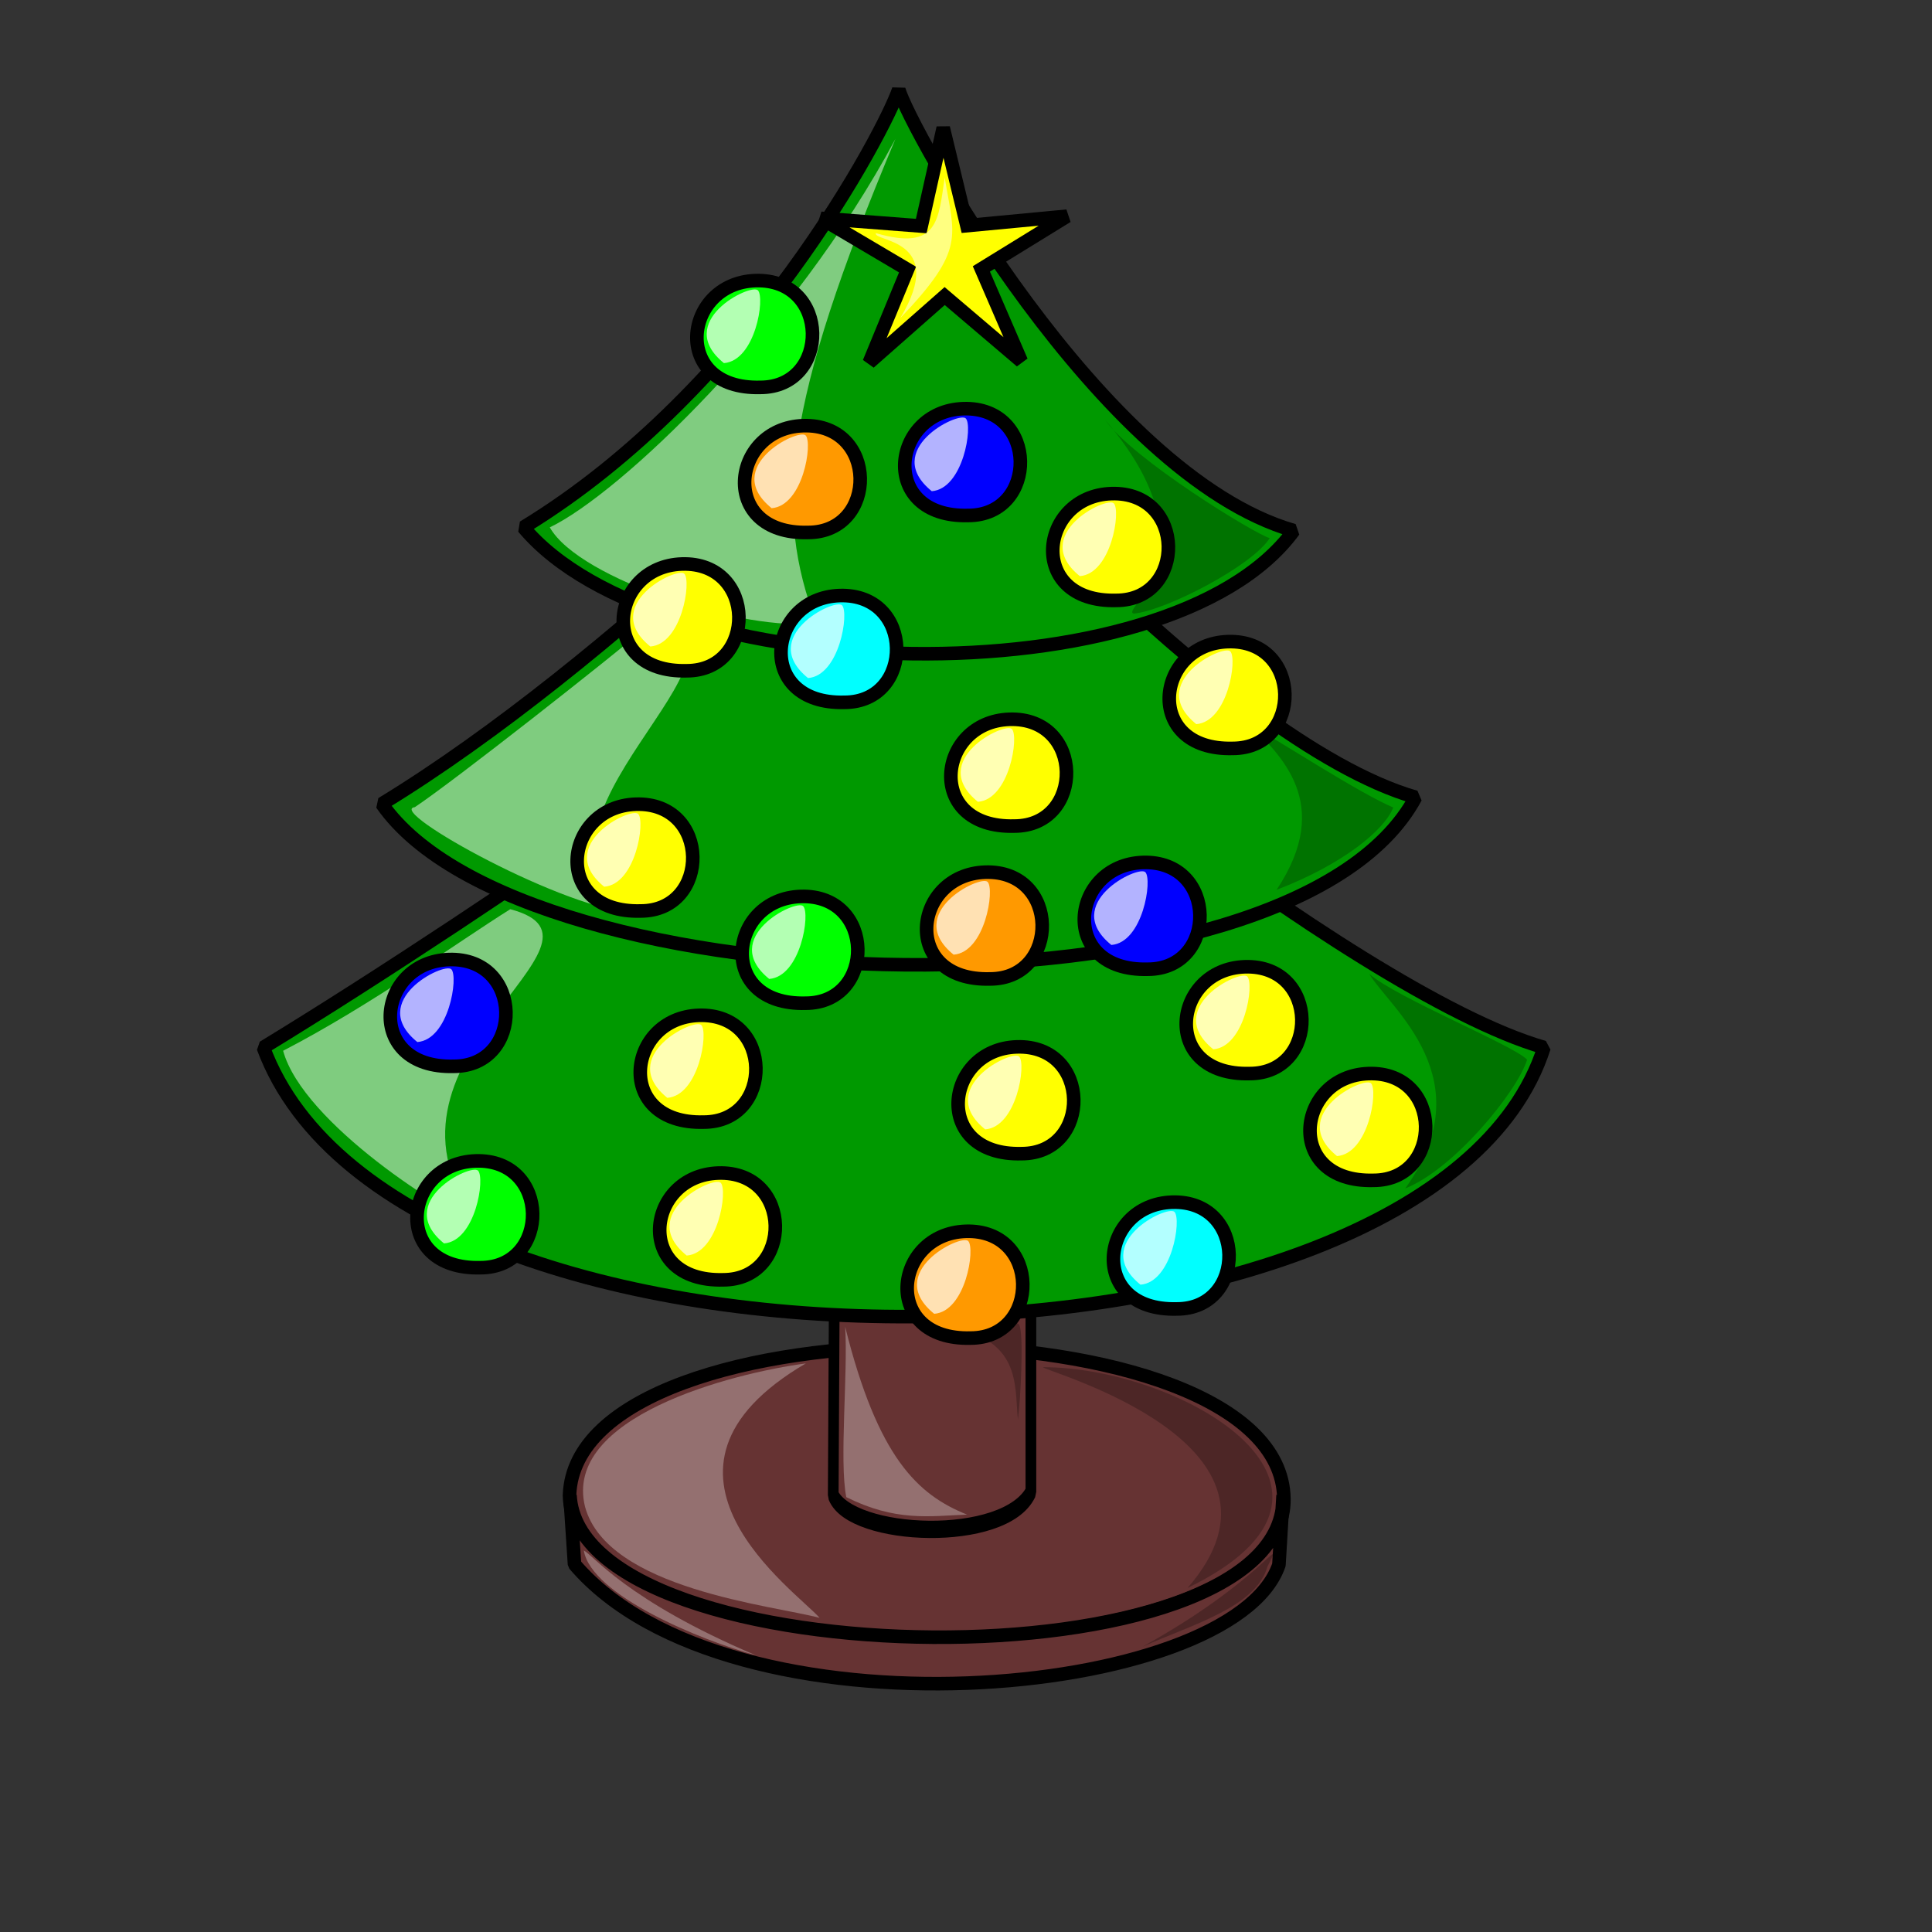 <?xml version="1.0" encoding="UTF-8" standalone="no"?>
<!DOCTYPE svg  PUBLIC '-//W3C//DTD SVG 20010904//EN'  'http://www.w3.org/TR/2001/REC-SVG-20010904/DTD/svg10.dtd'>
<svg xmlns="http://www.w3.org/2000/svg" height="400pt" width="400pt" xmlns:xlink="http://www.w3.org/1999/xlink">
 <rect width="100%" height="100%" fill="#333333" stroke="none"/>
 <g stroke-linejoin="bevel" fill-rule="evenodd" stroke="#000000">
  <path d="m157.22 412.76c0.91 52.71 198.11 52.71 197.2 0.91-0.9-55.44-195.38-56.35-197.2-0.91z" stroke-width="3.75" fill="#663333"/>
  <path d="m212.66 306.43l-0.91 107.23c7.94 11.82 76.77 13.64 88.15-0.9v-107.24c-10 15.45-67.25 20.9-87.24 0.91z" transform="matrix(.619 0 0 1 98.944 -.909)" stroke-width="4.768" fill="#663333"/>
  <g stroke-width="3.75">
   <path d="m248.1 24.708c-3.64 10.905-113.6 87.242-176.31 125.41 37.26 100.87 322.62 97.24 353.52 0-53.62-15.45-174.49-115.42-177.21-125.41z" transform="translate(.909 139.04)" fill="#009900"/>
   <path d="m248.1 24.708c-3.64 10.905-79.98 87.242-142.68 125.41 39.08 56.34 250.82 62.71 285.36-1.82-53.62-15.45-139.96-113.6-142.68-123.59z" transform="translate(-3.7253e-7 71.794)" fill="#009900"/>
   <path d="m157.34 412.76l1.26 19.08c42.71 49.98 181.72 37.39 194.45 0.13l1.15-19.21c1.82 53.62-194.13 50.89-196.86 0z" fill="#663333"/>
   <path d="m248.1 24.708c-3.64 10.905-40.9 82.702-103.6 120.87 37.26 44.53 178.12 48.16 212.65 0.9-53.62-15.44-106.33-111.78-109.05-121.77z" fill="#009900"/>
  </g>
 </g>
 <g fill="#ffffff" fill-rule="evenodd">
  <path d="m247.19 38.34c-28.17 52.709-76.34 98.15-95.42 107.24 8.18 14.54 54.52 29.08 73.61 26.35-11.82-30.9-9.09-59.98 21.81-133.59z" fill-opacity=".5"/>
  <path d="m179.94 171.93c-11.82 10-54.53 43.62-65.43 50.89-8.18 0.91 42.71 29.08 60.89 29.08-39.99-23.62 41.8-74.52 4.54-79.97z" fill-opacity=".498"/>
  <path d="m140.86 250.99c-14.54 9.09-38.17 26.36-62.705 39.08 5.453 19.99 45.435 45.44 54.525 48.17-36.349-45.44 42.72-78.16 8.18-87.25z" fill-opacity=".498"/>
  <g fill-opacity=".3">
   <path d="m233.31 366.28c0.81 12.73-1.67 37.21 0.31 47.01 13.64 6.77 22.66 5.26 33.34 4.82-13.63-5.45-24.63-15.72-33.65-51.83z"/>
   <path d="m222.46 376.37c-20.66 2.76-67.15 14.81-60.95 39.61 6.19 22.72 51.99 27.2 64.74 30.64-6.2-7.23-54.41-40.63-3.79-70.25z"/>
   <path d="m161.16 428.03c2.41 1.03 11.71 13.77 47.52 28.93-15.15-4.14-45.45-16.54-47.52-28.93z" transform=""/>
  </g>
 </g>
 <g fill="#000000" fill-rule="evenodd">
  <path d="m315.44 454.54c14.12-6.2 31.33-11.02 34.43-22.04 5.17-10.33-1.37 3.79-34.43 22.04z" fill-opacity=".25"/>
  <g fill-opacity=".247">
   <path d="m287.89 377.41c38.57 0 96.07 33.74 39.94 60.95 34.79-39.95-39.94-59.92-39.94-60.95z"/>
   <path d="m259.65 366.04s20.32-2.75 21.69-0.34c1.38 2.41 0.35 21.35-0.34 26.17-1.03-9.3 1.38-23.07-21.35-25.83z"/>
   <path d="m387.93 328.06c13.26-5.21 30.79-26.52 33.63-35.52-3.32-3.79-36-17.06-43.58-23.69 5.69 9.48 31.74 28.9 9.95 59.21z"/>
   <path d="m352.4 245.64c18.48-7.1 29.84-16.58 32.21-22.73-9-3.79-29.36-17.05-39.31-22.74 7.58 8.05 23.21 21.32 7.1 45.47z"/>
   <path d="m305.04 115.86c7.58 10.9 41.68 31.74 45.47 32.68-4.74 7.58-28.42 19.9-37.42 20.84-4.74-0.47 23.68-16.57-8.05-53.52z"/>
  </g>
 </g>
 <g fill-rule="evenodd" transform="translate(-249.19 169.47)">
  <path d="m424.69 52.534c20.77-0.67 20.77 29.474 1.34 29.474-24.79 0.67-21.44-28.804-1.34-29.474z" stroke="#000000" stroke-width="3.75" fill="#ffff00000"/>
  <path d="m425.36 55.214c-2.01-2.01-23.44 8.708-9.38 20.096 8.71-0.67 11.39-18.087 9.38-20.096z" fill-opacity=".7" fill="#ffffff"/>
 </g>
 <g fill-rule="evenodd" transform="translate(-46.89 243.83)">
  <path d="m424.69 52.534c20.77-0.67 20.77 29.474 1.34 29.474-24.79 0.67-21.44-28.804-1.34-29.474z" stroke="#000000" stroke-width="3.75" fill="#ffff00000"/>
  <path d="m425.36 55.214c-2.01-2.01-23.44 8.708-9.38 20.096 8.71-0.67 11.39-18.087 9.38-20.096z" fill-opacity=".7" fill="#ffffff"/>
 </g>
 <g fill-rule="evenodd" transform="translate(-226.41 271.29)">
  <path d="m424.69 52.534c20.77-0.67 20.77 29.474 1.34 29.474-24.79 0.67-21.44-28.804-1.34-29.474z" stroke="#000000" stroke-width="3.75" fill="#ffff00000"/>
  <path d="m425.36 55.214c-2.01-2.01-23.44 8.708-9.38 20.096 8.71-0.67 11.39-18.087 9.38-20.096z" fill-opacity=".7" fill="#ffffff"/>
 </g>
 <g fill-rule="evenodd" transform="translate(-117.9 83.732)">
  <path d="m424.69 52.534c20.77-0.67 20.77 29.474 1.34 29.474-24.79 0.67-21.44-28.804-1.34-29.474z" stroke="#000000" stroke-width="3.75" fill="#ffff00000"/>
  <path d="m425.36 55.214c-2.01-2.01-23.44 8.708-9.38 20.096 8.71-0.67 11.39-18.087 9.38-20.096z" fill-opacity=".7" fill="#ffffff"/>
 </g>
 <g fill-rule="evenodd" transform="translate(-236.46 103.16)">
  <path d="m424.69 52.534c20.77-0.67 20.77 29.474 1.34 29.474-24.79 0.67-21.44-28.804-1.34-29.474z" stroke="#000000" stroke-width="3.75" fill="#ffff000ff"/>
  <path d="m425.36 55.214c-2.01-2.01-23.44 8.708-9.38 20.096 8.71-0.67 11.39-18.087 9.38-20.096z" fill-opacity=".7" stroke-width="1pt" fill="#ffffff"/>
 </g>
 <g fill-rule="evenodd" transform="translate(-85.742 124.59)">
  <path d="m424.69 52.534c20.77-0.67 20.77 29.474 1.34 29.474-24.79 0.67-21.44-28.804-1.34-29.474z" stroke="#000000" stroke-width="3.75" fill="#ffff000ff"/>
  <path d="m425.36 55.214c-2.01-2.01-23.44 8.708-9.38 20.096 8.71-0.67 11.39-18.087 9.38-20.096z" fill-opacity=".7" stroke-width="1pt" fill="#ffffff"/>
 </g>
 <g fill-rule="evenodd" transform="translate(-144.02 236.46)">
  <path d="m424.69 52.534c20.77-0.67 20.77 29.474 1.34 29.474-24.79 0.67-21.44-28.804-1.34-29.474z" stroke="#000000" stroke-width="3.75" fill="#ffff000ff"/>
  <path d="m425.36 55.214c-2.01-2.01-23.44 8.708-9.38 20.096 8.71-0.67 11.39-18.087 9.38-20.096z" fill-opacity=".7" stroke-width="1pt" fill="#ffffff"/>
 </g>
 <g fill-rule="evenodd" transform="translate(-158.76 60.287)">
  <path d="m424.69 52.534c20.77-0.67 20.77 29.474 1.34 29.474-24.79 0.67-21.44-28.804-1.34-29.474z" stroke="#000000" stroke-width="3.75" fill="#0000ff"/>
  <path d="m425.36 55.214c-2.01-2.01-23.44 8.708-9.38 20.096 8.71-0.67 11.39-18.087 9.38-20.096z" fill-opacity=".7" stroke-width="1pt" fill="#ffffff"/>
 </g>
 <g fill-rule="evenodd" transform="translate(-300.77 212.35)">
  <path d="m424.69 52.534c20.77-0.67 20.77 29.474 1.34 29.474-24.79 0.67-21.44-28.804-1.34-29.474z" stroke="#000000" stroke-width="3.75" fill="#0000ff"/>
  <path d="m425.36 55.214c-2.01-2.01-23.44 8.708-9.38 20.096 8.71-0.67 11.39-18.087 9.38-20.096z" fill-opacity=".7" stroke-width="1pt" fill="#ffffff"/>
 </g>
 <g fill-rule="evenodd" transform="translate(-109.19 185.55)">
  <path d="m424.69 52.534c20.77-0.67 20.77 29.474 1.34 29.474-24.79 0.67-21.44-28.804-1.34-29.474z" stroke="#000000" stroke-width="3.75" fill="#0000ff"/>
  <path d="m425.36 55.214c-2.01-2.01-23.44 8.708-9.38 20.096 8.71-0.67 11.39-18.087 9.38-20.096z" fill-opacity=".7" stroke-width="1pt" fill="#ffffff"/>
 </g>
 <g fill-rule="evenodd" transform="translate(-192.92 111.87)">
  <path d="m424.69 52.534c20.77-0.67 20.77 29.474 1.34 29.474-24.79 0.67-21.44-28.804-1.34-29.474z" stroke="#000000" stroke-width="3.75" fill="#00ffff"/>
  <path d="m425.36 55.214c-2.01-2.01-23.44 8.708-9.38 20.096 8.71-0.67 11.39-18.087 9.38-20.096z" fill-opacity=".7" stroke-width="1pt" fill="#ffffff"/>
 </g>
 <g fill-rule="evenodd" transform="translate(-101.15 279.33)">
  <path d="m424.69 52.534c20.77-0.67 20.77 29.474 1.34 29.474-24.79 0.67-21.44-28.804-1.34-29.474z" stroke="#000000" stroke-width="3.75" fill="#00ffff"/>
  <path d="m425.36 55.214c-2.01-2.01-23.44 8.708-9.38 20.096 8.71-0.67 11.39-18.087 9.38-20.096z" fill-opacity=".7" stroke-width="1pt" fill="#ffffff"/>
 </g>
 <g fill-rule="evenodd" transform="translate(-293.4 267.94)">
  <path d="m424.69 52.534c20.77-0.67 20.77 29.474 1.34 29.474-24.79 0.67-21.44-28.804-1.34-29.474z" stroke="#000000" stroke-width="3.75" fill="#00ff00"/>
  <path d="m425.36 55.214c-2.01-2.01-23.44 8.708-9.38 20.096 8.71-0.67 11.39-18.087 9.38-20.096z" fill-opacity=".7" stroke-width="1pt" fill="#ffffff"/>
 </g>
 <g fill-rule="evenodd" transform="translate(-203.64 194.93)">
  <path d="m424.69 52.534c20.77-0.67 20.77 29.474 1.34 29.474-24.79 0.67-21.44-28.804-1.34-29.474z" stroke="#000000" stroke-width="3.75" fill="#00ff00"/>
  <path d="m425.36 55.214c-2.01-2.01-23.44 8.708-9.38 20.096 8.71-0.67 11.39-18.087 9.38-20.096z" fill-opacity=".7" stroke-width="1pt" fill="#ffffff"/>
 </g>
 <g fill-rule="evenodd" transform="translate(-81.053 214.35)">
  <path d="m424.69 52.534c20.77-0.67 20.77 29.474 1.34 29.474-24.79 0.67-21.44-28.804-1.34-29.474z" stroke="#000000" stroke-width="3.75" fill="#ffff00"/>
  <path d="m425.36 55.214c-2.01-2.01-23.44 8.708-9.38 20.096 8.71-0.67 11.39-18.087 9.38-20.096z" fill-opacity=".7" stroke-width="1pt" fill="#ffffff"/>
 </g>
 <g fill-rule="evenodd" transform="translate(-146.03 146.03)">
  <path d="m424.69 52.534c20.77-0.67 20.77 29.474 1.34 29.474-24.79 0.67-21.44-28.804-1.34-29.474z" stroke="#000000" stroke-width="3.75" fill="#ffff00"/>
  <path d="m425.36 55.214c-2.01-2.01-23.44 8.708-9.38 20.096 8.71-0.67 11.39-18.087 9.38-20.096z" fill-opacity=".7" stroke-width="1pt" fill="#ffffff"/>
 </g>
 <g fill-rule="evenodd" transform="translate(-231.77 227.75)">
  <path d="m424.69 52.534c20.77-0.67 20.77 29.474 1.34 29.474-24.79 0.67-21.44-28.804-1.34-29.474z" stroke="#000000" stroke-width="3.75" fill="#ffff00"/>
  <path d="m425.36 55.214c-2.01-2.01-23.44 8.708-9.38 20.096 8.71-0.67 11.39-18.087 9.38-20.096z" fill-opacity=".7" stroke-width="1pt" fill="#ffffff"/>
 </g>
 <g fill-rule="evenodd" transform="translate(-202.97 64.976)">
  <path d="m424.69 52.534c20.77-0.67 20.77 29.474 1.34 29.474-24.79 0.67-21.44-28.804-1.34-29.474z" stroke="#000000" stroke-width="3.75" fill="#ff9900"/>
  <path d="m425.36 55.214c-2.01-2.01-23.44 8.708-9.38 20.096 8.71-0.67 11.39-18.087 9.38-20.096z" fill-opacity=".7" stroke-width="1pt" fill="#ffffff"/>
 </g>
 <g fill-rule="evenodd" transform="translate(-158.09 287.37)">
  <path d="m424.69 52.534c20.77-0.67 20.77 29.474 1.34 29.474-24.79 0.67-21.44-28.804-1.34-29.474z" stroke="#000000" stroke-width="3.75" fill="#ff9900"/>
  <path d="m425.36 55.214c-2.01-2.01-23.44 8.708-9.38 20.096 8.71-0.67 11.39-18.087 9.38-20.096z" fill-opacity=".7" stroke-width="1pt" fill="#ffffff"/>
 </g>
 <g fill-rule="evenodd" transform="translate(-152.73 188.23)">
  <path d="m424.69 52.534c20.77-0.67 20.77 29.474 1.34 29.474-24.79 0.67-21.44-28.804-1.34-29.474z" stroke="#000000" stroke-width="3.75" fill="#ff9900"/>
  <path d="m425.36 55.214c-2.01-2.01-23.44 8.708-9.38 20.096 8.71-0.67 11.39-18.087 9.38-20.096z" fill-opacity=".7" stroke-width="1pt" fill="#ffffff"/>
 </g>
 <g fill-rule="evenodd" transform="translate(-140 25)">
  <polygon fill="#ffff00000" transform="matrix(.994 -.106 .106 .994 -2.344 42.913)" stroke="#000000" stroke-width="3.75" points="418.66 76.649 399.53 56.504 376.86 72.559 390.11 48.14 367.83 31.538 395.15 36.592 404.06 10.276 407.69 37.819 435.47 38.157 410.4 50.125"/>
  <path d="m388.53 62.81c13.26-22.097-7.73-21.035-6.74-23.459 17.35 5.089 17.23-3.805 19-15.337 2.65 16.31 5.92 19.751-12.26 38.796z" fill-opacity=".5" fill="#ffffff"/>
 </g>
 <g fill-rule="evenodd" transform="translate(-216.14 24.929)">
  <path d="m424.69 52.534c20.77-0.67 20.77 29.474 1.34 29.474-24.79 0.67-21.44-28.804-1.34-29.474z" stroke="#000000" stroke-width="3.75" fill="#00ff00"/>
  <path d="m425.36 55.214c-2.01-2.01-23.44 8.708-9.38 20.096 8.71-0.67 11.39-18.087 9.38-20.096z" fill-opacity=".7" stroke-width="1pt" fill="#ffffff"/>
 </g>
 <rdf:RDF xmlns:rdf="http://www.w3.org/1999/02/22-rdf-syntax-ns#" xmlns="http://web.resource.org/cc/" xmlns:dc="http://purl.org/dc/elements/1.1/">
  <Work rdf:about="">
   <dc:title>Clipart by Nicu Buculei - baloon1_04</dc:title>
   <dc:rights>
    <Agent>
     <dc:title>Nicu Buculei</dc:title>
    </Agent>
   </dc:rights>
   <dc:type rdf:resource="http://purl.org/dc/dcmitype/StillImage"/>
   <license rdf:resource="http://web.resource.org/cc/PublicDomain"/>
  </Work>
  <License rdf:about="http://web.resource.org/cc/PublicDomain">
   <permits rdf:resource="http://web.resource.org/cc/Reproduction"/>
   <permits rdf:resource="http://web.resource.org/cc/Distribution"/>
   <permits rdf:resource="http://web.resource.org/cc/DerivativeWorks"/>
  </License>
 </rdf:RDF>
</svg>
